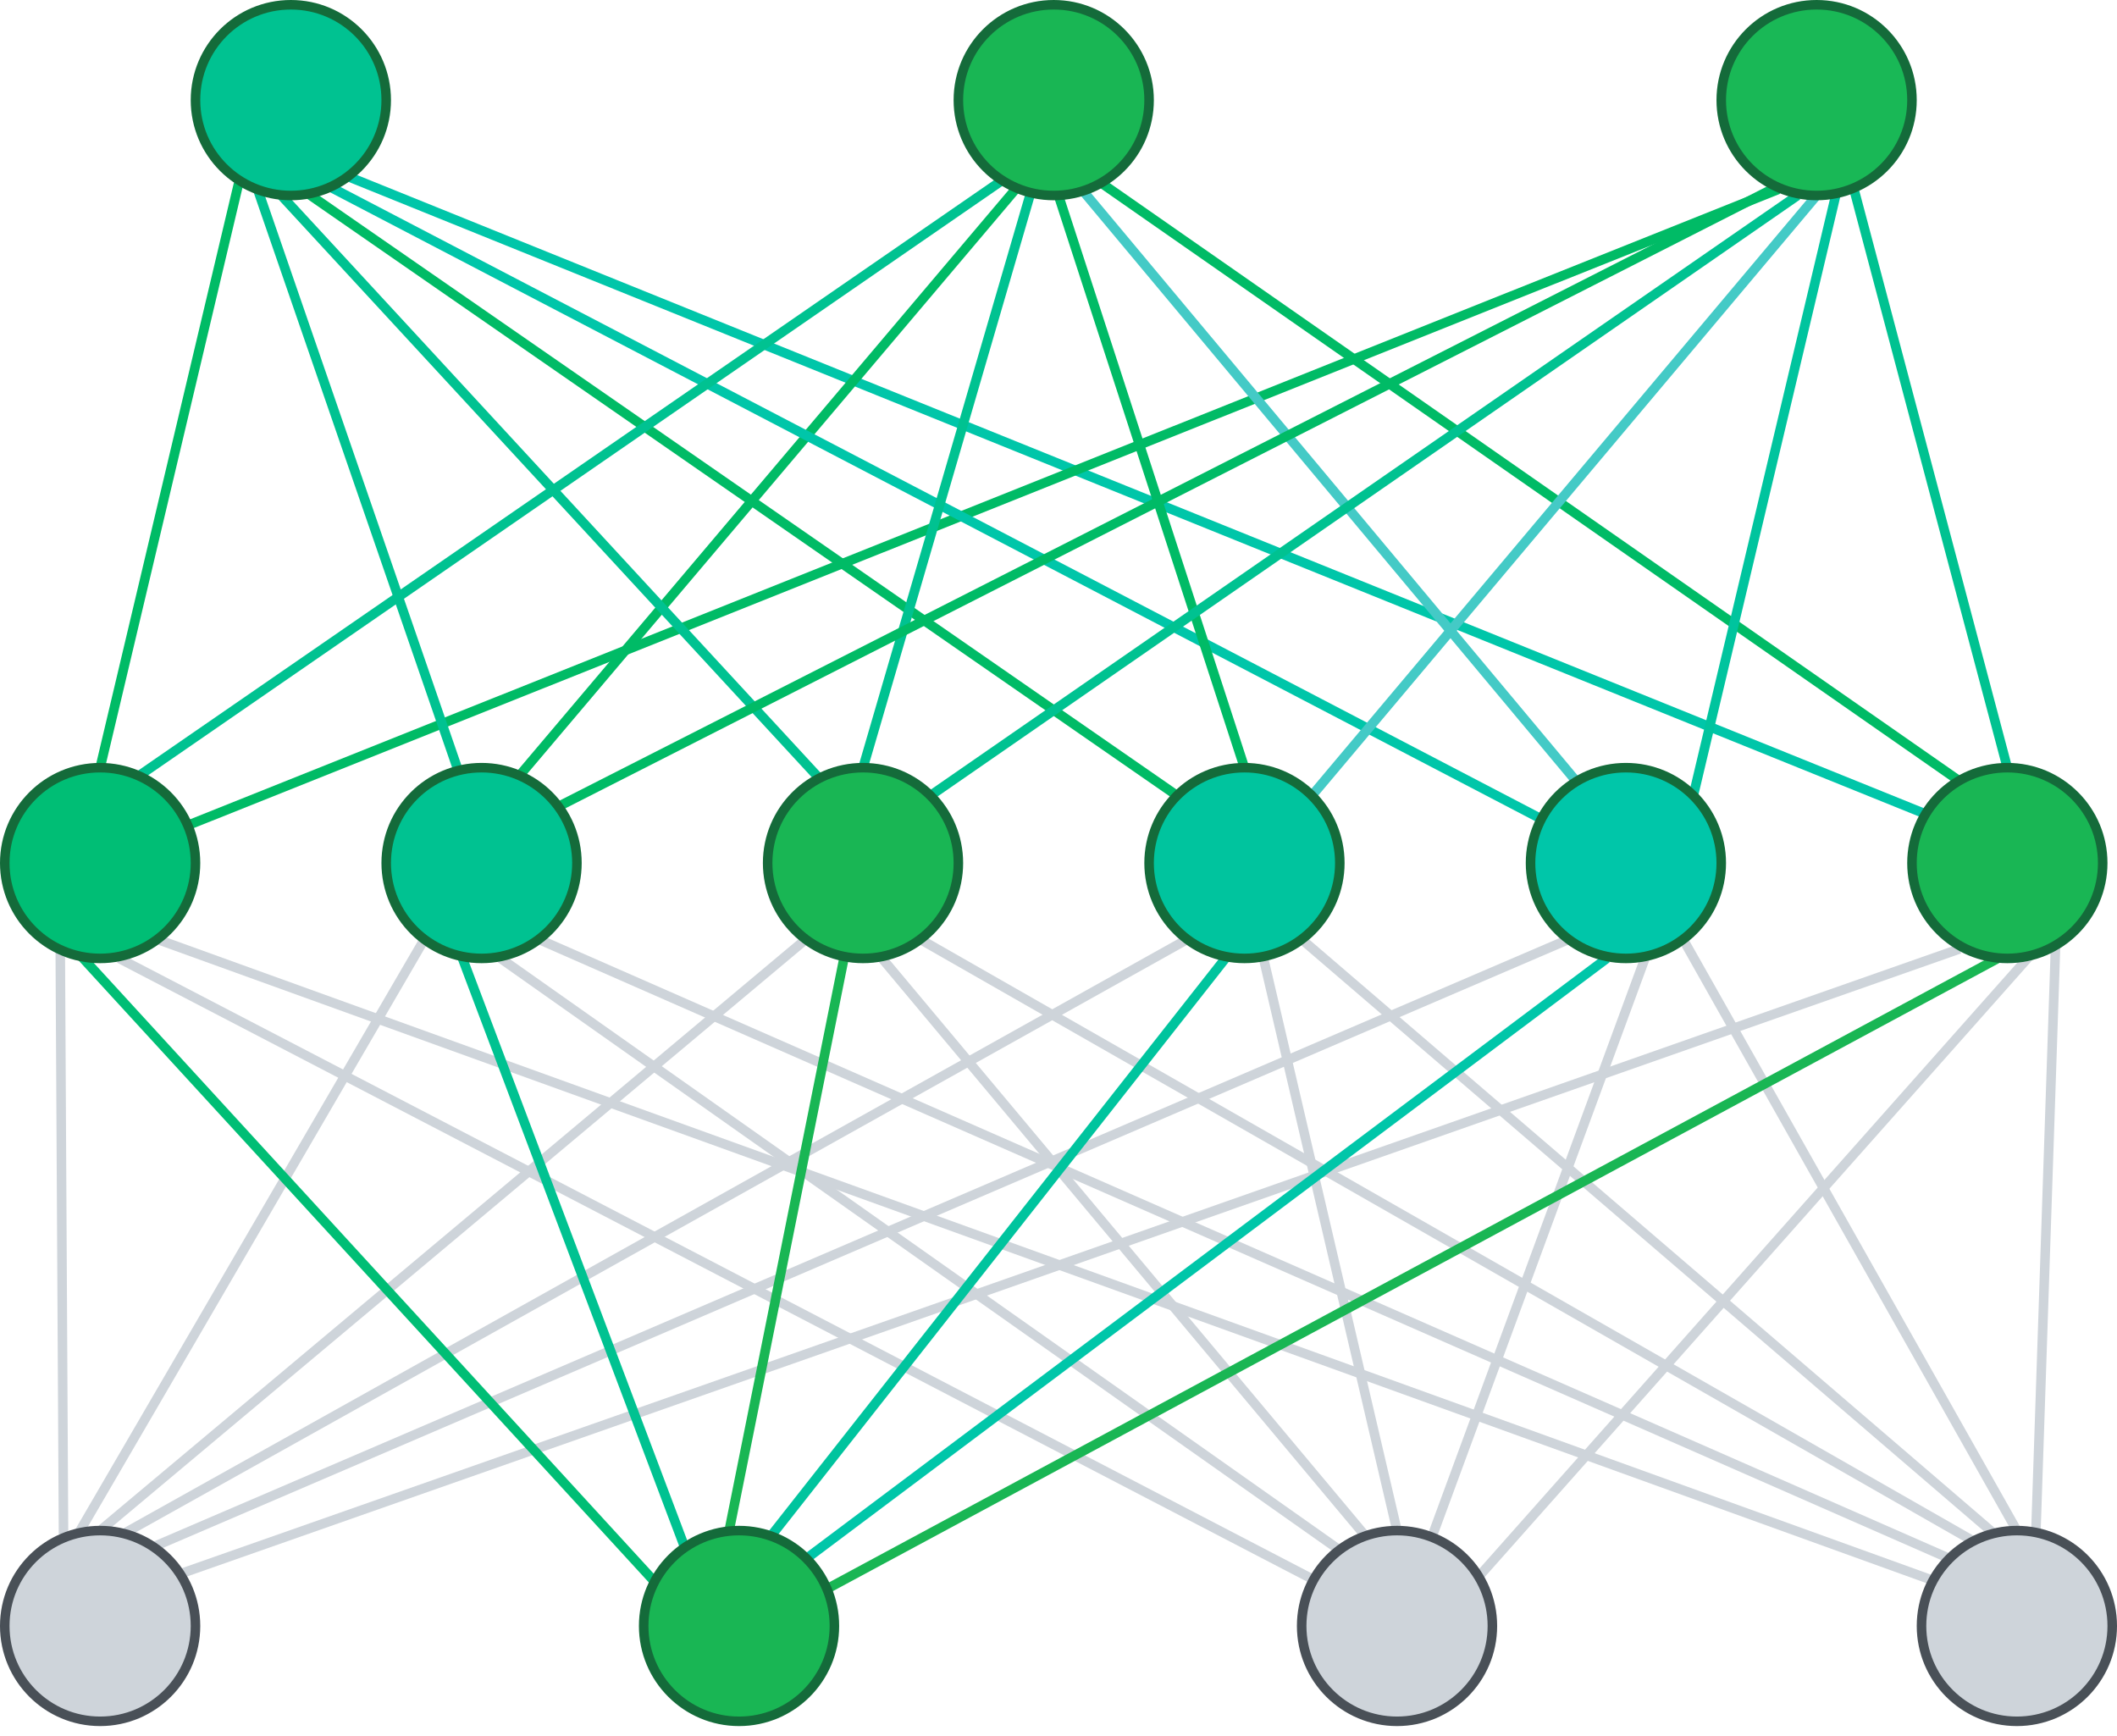 <?xml version="1.0" encoding="UTF-8"?>
<!-- Do not edit this file with editors other than draw.io -->
<!DOCTYPE svg PUBLIC "-//W3C//DTD SVG 1.1//EN" "http://www.w3.org/Graphics/SVG/1.1/DTD/svg11.dtd">
<svg xmlns="http://www.w3.org/2000/svg" style="background: transparent; background-color: transparent; color-scheme: light dark;" xmlns:xlink="http://www.w3.org/1999/xlink" version="1.1" width="222px" height="182px" viewBox="-0.5 -0.5 222 182" content="&lt;mxfile host=&quot;app.diagrams.net&quot; agent=&quot;Mozilla/5.0 (Macintosh; Intel Mac OS X 10_15_7) AppleWebKit/537.36 (KHTML, like Gecko) Chrome/133.0.0.0 Safari/537.36&quot; version=&quot;26.1.0&quot;&gt;&#10;  &lt;diagram name=&quot;Page-1&quot; id=&quot;8YhfiK67K98psN8KNMwK&quot;&gt;&#10;    &lt;mxGraphModel dx=&quot;592&quot; dy=&quot;281&quot; grid=&quot;1&quot; gridSize=&quot;10&quot; guides=&quot;1&quot; tooltips=&quot;1&quot; connect=&quot;1&quot; arrows=&quot;1&quot; fold=&quot;1&quot; page=&quot;1&quot; pageScale=&quot;1&quot; pageWidth=&quot;250&quot; pageHeight=&quot;250&quot; background=&quot;none&quot; math=&quot;0&quot; shadow=&quot;0&quot;&gt;&#10;      &lt;root&gt;&#10;        &lt;mxCell id=&quot;0&quot; /&gt;&#10;        &lt;mxCell id=&quot;1&quot; parent=&quot;0&quot; /&gt;&#10;        &lt;mxCell id=&quot;mavrItRqga4nPT5kXajf-1&quot; value=&quot;&quot; style=&quot;group;strokeColor=none;&quot; vertex=&quot;1&quot; connectable=&quot;0&quot; parent=&quot;1&quot;&gt;&#10;          &lt;mxGeometry x=&quot;13&quot; y=&quot;20&quot; width=&quot;221&quot; height=&quot;180&quot; as=&quot;geometry&quot; /&gt;&#10;        &lt;/mxCell&gt;&#10;        &lt;mxCell id=&quot;03A4UGDPeg7ksRX0Ksjl-11&quot; value=&quot;&quot; style=&quot;endArrow=none;html=1;rounded=0;entryX=0.226;entryY=0.937;entryDx=0;entryDy=0;entryPerimeter=0;strokeColor=light-dark(#00BB66,#EDEDED);&quot; parent=&quot;mavrItRqga4nPT5kXajf-1&quot; target=&quot;03A4UGDPeg7ksRX0Ksjl-4&quot; edge=&quot;1&quot;&gt;&#10;          &lt;mxGeometry width=&quot;50&quot; height=&quot;50&quot; relative=&quot;1&quot; as=&quot;geometry&quot;&gt;&#10;            &lt;mxPoint x=&quot;10&quot; y=&quot;80&quot; as=&quot;sourcePoint&quot; /&gt;&#10;            &lt;mxPoint x=&quot;60&quot; y=&quot;30&quot; as=&quot;targetPoint&quot; /&gt;&#10;          &lt;/mxGeometry&gt;&#10;        &lt;/mxCell&gt;&#10;        &lt;mxCell id=&quot;03A4UGDPeg7ksRX0Ksjl-12&quot; value=&quot;&quot; style=&quot;endArrow=none;html=1;rounded=0;exitX=0.054;exitY=0.236;exitDx=0;exitDy=0;entryX=0.811;entryY=0.905;entryDx=0;entryDy=0;entryPerimeter=0;exitPerimeter=0;strokeColor=light-dark(#00C6A9,#EDEDED);&quot; parent=&quot;mavrItRqga4nPT5kXajf-1&quot; source=&quot;03A4UGDPeg7ksRX0Ksjl-20&quot; target=&quot;03A4UGDPeg7ksRX0Ksjl-4&quot; edge=&quot;1&quot;&gt;&#10;          &lt;mxGeometry width=&quot;50&quot; height=&quot;50&quot; relative=&quot;1&quot; as=&quot;geometry&quot;&gt;&#10;            &lt;mxPoint x=&quot;21.5&quot; y=&quot;80&quot; as=&quot;sourcePoint&quot; /&gt;&#10;            &lt;mxPoint x=&quot;38.5&quot; y=&quot;20&quot; as=&quot;targetPoint&quot; /&gt;&#10;          &lt;/mxGeometry&gt;&#10;        &lt;/mxCell&gt;&#10;        &lt;mxCell id=&quot;03A4UGDPeg7ksRX0Ksjl-16&quot; value=&quot;&quot; style=&quot;endArrow=none;html=1;rounded=0;entryX=0.299;entryY=0.968;entryDx=0;entryDy=0;entryPerimeter=0;exitX=0.705;exitY=0.034;exitDx=0;exitDy=0;exitPerimeter=0;strokeColor=light-dark(#00BB66,#EDEDED);&quot; parent=&quot;mavrItRqga4nPT5kXajf-1&quot; source=&quot;03A4UGDPeg7ksRX0Ksjl-6&quot; target=&quot;03A4UGDPeg7ksRX0Ksjl-13&quot; edge=&quot;1&quot;&gt;&#10;          &lt;mxGeometry width=&quot;50&quot; height=&quot;50&quot; relative=&quot;1&quot; as=&quot;geometry&quot;&gt;&#10;            &lt;mxPoint x=&quot;90&quot; y=&quot;80&quot; as=&quot;sourcePoint&quot; /&gt;&#10;            &lt;mxPoint x=&quot;140&quot; y=&quot;30&quot; as=&quot;targetPoint&quot; /&gt;&#10;          &lt;/mxGeometry&gt;&#10;        &lt;/mxCell&gt;&#10;        &lt;mxCell id=&quot;03A4UGDPeg7ksRX0Ksjl-17&quot; value=&quot;&quot; style=&quot;endArrow=none;html=1;rounded=0;exitX=0.236;exitY=0.061;exitDx=0;exitDy=0;entryX=0.76;entryY=0.942;entryDx=0;entryDy=0;entryPerimeter=0;exitPerimeter=0;strokeColor=light-dark(#00BB66,#EDEDED);&quot; parent=&quot;mavrItRqga4nPT5kXajf-1&quot; source=&quot;03A4UGDPeg7ksRX0Ksjl-20&quot; target=&quot;03A4UGDPeg7ksRX0Ksjl-13&quot; edge=&quot;1&quot;&gt;&#10;          &lt;mxGeometry width=&quot;50&quot; height=&quot;50&quot; relative=&quot;1&quot; as=&quot;geometry&quot;&gt;&#10;            &lt;mxPoint x=&quot;101.5&quot; y=&quot;80&quot; as=&quot;sourcePoint&quot; /&gt;&#10;            &lt;mxPoint x=&quot;118.5&quot; y=&quot;20&quot; as=&quot;targetPoint&quot; /&gt;&#10;          &lt;/mxGeometry&gt;&#10;        &lt;/mxCell&gt;&#10;        &lt;mxCell id=&quot;03A4UGDPeg7ksRX0Ksjl-21&quot; value=&quot;&quot; style=&quot;endArrow=none;html=1;rounded=0;entryX=0.299;entryY=0.968;entryDx=0;entryDy=0;entryPerimeter=0;exitX=0.963;exitY=0.301;exitDx=0;exitDy=0;exitPerimeter=0;strokeColor=light-dark(#00BB66,#EDEDED);&quot; parent=&quot;mavrItRqga4nPT5kXajf-1&quot; source=&quot;03A4UGDPeg7ksRX0Ksjl-5&quot; target=&quot;03A4UGDPeg7ksRX0Ksjl-18&quot; edge=&quot;1&quot;&gt;&#10;          &lt;mxGeometry width=&quot;50&quot; height=&quot;50&quot; relative=&quot;1&quot; as=&quot;geometry&quot;&gt;&#10;            &lt;mxPoint x=&quot;30&quot; y=&quot;80&quot; as=&quot;sourcePoint&quot; /&gt;&#10;            &lt;mxPoint x=&quot;220&quot; y=&quot;30&quot; as=&quot;targetPoint&quot; /&gt;&#10;          &lt;/mxGeometry&gt;&#10;        &lt;/mxCell&gt;&#10;        &lt;mxCell id=&quot;03A4UGDPeg7ksRX0Ksjl-22&quot; value=&quot;&quot; style=&quot;endArrow=none;html=1;rounded=0;exitX=0.5;exitY=0;exitDx=0;exitDy=0;entryX=0.696;entryY=0.968;entryDx=0;entryDy=0;entryPerimeter=0;strokeColor=light-dark(#00C291,#EDEDED);&quot; parent=&quot;mavrItRqga4nPT5kXajf-1&quot; source=&quot;03A4UGDPeg7ksRX0Ksjl-20&quot; target=&quot;03A4UGDPeg7ksRX0Ksjl-18&quot; edge=&quot;1&quot;&gt;&#10;          &lt;mxGeometry width=&quot;50&quot; height=&quot;50&quot; relative=&quot;1&quot; as=&quot;geometry&quot;&gt;&#10;            &lt;mxPoint x=&quot;181.5&quot; y=&quot;80&quot; as=&quot;sourcePoint&quot; /&gt;&#10;            &lt;mxPoint x=&quot;198.5&quot; y=&quot;20&quot; as=&quot;targetPoint&quot; /&gt;&#10;          &lt;/mxGeometry&gt;&#10;        &lt;/mxCell&gt;&#10;        &lt;mxCell id=&quot;03A4UGDPeg7ksRX0Ksjl-28&quot; value=&quot;&quot; style=&quot;endArrow=none;html=1;rounded=0;exitX=0.377;exitY=0.014;exitDx=0;exitDy=0;exitPerimeter=0;strokeColor=light-dark(#00C291,#EDEDED);entryX=0.328;entryY=0.974;entryDx=0;entryDy=0;entryPerimeter=0;&quot; parent=&quot;mavrItRqga4nPT5kXajf-1&quot; source=&quot;03A4UGDPeg7ksRX0Ksjl-6&quot; edge=&quot;1&quot; target=&quot;03A4UGDPeg7ksRX0Ksjl-4&quot;&gt;&#10;          &lt;mxGeometry width=&quot;50&quot; height=&quot;50&quot; relative=&quot;1&quot; as=&quot;geometry&quot;&gt;&#10;            &lt;mxPoint x=&quot;-22&quot; y=&quot;70&quot; as=&quot;sourcePoint&quot; /&gt;&#10;            &lt;mxPoint x=&quot;28&quot; y=&quot;20&quot; as=&quot;targetPoint&quot; /&gt;&#10;          &lt;/mxGeometry&gt;&#10;        &lt;/mxCell&gt;&#10;        &lt;mxCell id=&quot;03A4UGDPeg7ksRX0Ksjl-29&quot; value=&quot;&quot; style=&quot;endArrow=none;html=1;rounded=0;entryX=0.299;entryY=0.968;entryDx=0;entryDy=0;entryPerimeter=0;exitX=0.269;exitY=0.054;exitDx=0;exitDy=0;exitPerimeter=0;strokeColor=light-dark(#00C291,#EDEDED);&quot; parent=&quot;mavrItRqga4nPT5kXajf-1&quot; source=&quot;03A4UGDPeg7ksRX0Ksjl-14&quot; edge=&quot;1&quot;&gt;&#10;          &lt;mxGeometry width=&quot;50&quot; height=&quot;50&quot; relative=&quot;1&quot; as=&quot;geometry&quot;&gt;&#10;            &lt;mxPoint x=&quot;13&quot; y=&quot;81&quot; as=&quot;sourcePoint&quot; /&gt;&#10;            &lt;mxPoint x=&quot;29&quot; y=&quot;20&quot; as=&quot;targetPoint&quot; /&gt;&#10;          &lt;/mxGeometry&gt;&#10;        &lt;/mxCell&gt;&#10;        &lt;mxCell id=&quot;03A4UGDPeg7ksRX0Ksjl-30&quot; value=&quot;&quot; style=&quot;endArrow=none;html=1;rounded=0;entryX=0.578;entryY=0.982;entryDx=0;entryDy=0;entryPerimeter=0;exitX=0;exitY=0;exitDx=0;exitDy=0;strokeColor=light-dark(#00BB66,#EDEDED);&quot; parent=&quot;mavrItRqga4nPT5kXajf-1&quot; source=&quot;03A4UGDPeg7ksRX0Ksjl-15&quot; edge=&quot;1&quot; target=&quot;03A4UGDPeg7ksRX0Ksjl-4&quot;&gt;&#10;          &lt;mxGeometry width=&quot;50&quot; height=&quot;50&quot; relative=&quot;1&quot; as=&quot;geometry&quot;&gt;&#10;            &lt;mxPoint x=&quot;15&quot; y=&quot;81&quot; as=&quot;sourcePoint&quot; /&gt;&#10;            &lt;mxPoint x=&quot;31&quot; y=&quot;20&quot; as=&quot;targetPoint&quot; /&gt;&#10;          &lt;/mxGeometry&gt;&#10;        &lt;/mxCell&gt;&#10;        &lt;mxCell id=&quot;03A4UGDPeg7ksRX0Ksjl-31&quot; value=&quot;&quot; style=&quot;endArrow=none;html=1;rounded=0;entryX=0.696;entryY=0.95;entryDx=0;entryDy=0;entryPerimeter=0;strokeColor=light-dark(#00C6A9,#EDEDED);&quot; parent=&quot;mavrItRqga4nPT5kXajf-1&quot; source=&quot;03A4UGDPeg7ksRX0Ksjl-19&quot; edge=&quot;1&quot; target=&quot;03A4UGDPeg7ksRX0Ksjl-4&quot;&gt;&#10;          &lt;mxGeometry width=&quot;50&quot; height=&quot;50&quot; relative=&quot;1&quot; as=&quot;geometry&quot;&gt;&#10;            &lt;mxPoint x=&quot;90&quot; y=&quot;20&quot; as=&quot;sourcePoint&quot; /&gt;&#10;            &lt;mxPoint x=&quot;33&quot; y=&quot;19&quot; as=&quot;targetPoint&quot; /&gt;&#10;          &lt;/mxGeometry&gt;&#10;        &lt;/mxCell&gt;&#10;        &lt;mxCell id=&quot;03A4UGDPeg7ksRX0Ksjl-32&quot; value=&quot;&quot; style=&quot;endArrow=none;html=1;rounded=0;exitX=0.697;exitY=0.047;exitDx=0;exitDy=0;exitPerimeter=0;strokeColor=light-dark(#00C291,#EDEDED);entryX=0.229;entryY=0.921;entryDx=0;entryDy=0;entryPerimeter=0;&quot; parent=&quot;mavrItRqga4nPT5kXajf-1&quot; source=&quot;03A4UGDPeg7ksRX0Ksjl-5&quot; edge=&quot;1&quot; target=&quot;03A4UGDPeg7ksRX0Ksjl-13&quot;&gt;&#10;          &lt;mxGeometry width=&quot;50&quot; height=&quot;50&quot; relative=&quot;1&quot; as=&quot;geometry&quot;&gt;&#10;            &lt;mxPoint x=&quot;164.5&quot; y=&quot;80&quot; as=&quot;sourcePoint&quot; /&gt;&#10;            &lt;mxPoint x=&quot;106.5&quot; y=&quot;19&quot; as=&quot;targetPoint&quot; /&gt;&#10;          &lt;/mxGeometry&gt;&#10;        &lt;/mxCell&gt;&#10;        &lt;mxCell id=&quot;03A4UGDPeg7ksRX0Ksjl-33&quot; value=&quot;&quot; style=&quot;endArrow=none;html=1;rounded=0;entryX=0.299;entryY=0.968;entryDx=0;entryDy=0;entryPerimeter=0;exitX=0.5;exitY=0;exitDx=0;exitDy=0;strokeColor=light-dark(#00C291,#EDEDED);&quot; parent=&quot;mavrItRqga4nPT5kXajf-1&quot; source=&quot;03A4UGDPeg7ksRX0Ksjl-14&quot; edge=&quot;1&quot;&gt;&#10;          &lt;mxGeometry width=&quot;50&quot; height=&quot;50&quot; relative=&quot;1&quot; as=&quot;geometry&quot;&gt;&#10;            &lt;mxPoint x=&quot;202.5&quot; y=&quot;80&quot; as=&quot;sourcePoint&quot; /&gt;&#10;            &lt;mxPoint x=&quot;107.5&quot; y=&quot;20&quot; as=&quot;targetPoint&quot; /&gt;&#10;          &lt;/mxGeometry&gt;&#10;        &lt;/mxCell&gt;&#10;        &lt;mxCell id=&quot;03A4UGDPeg7ksRX0Ksjl-34&quot; value=&quot;&quot; style=&quot;endArrow=none;html=1;rounded=0;entryX=0.299;entryY=0.968;entryDx=0;entryDy=0;entryPerimeter=0;exitX=0.5;exitY=0;exitDx=0;exitDy=0;strokeColor=light-dark(#00BB66,#EDEDED);&quot; parent=&quot;mavrItRqga4nPT5kXajf-1&quot; source=&quot;03A4UGDPeg7ksRX0Ksjl-15&quot; edge=&quot;1&quot;&gt;&#10;          &lt;mxGeometry width=&quot;50&quot; height=&quot;50&quot; relative=&quot;1&quot; as=&quot;geometry&quot;&gt;&#10;            &lt;mxPoint x=&quot;240.5&quot; y=&quot;86&quot; as=&quot;sourcePoint&quot; /&gt;&#10;            &lt;mxPoint x=&quot;110.5&quot; y=&quot;20&quot; as=&quot;targetPoint&quot; /&gt;&#10;          &lt;/mxGeometry&gt;&#10;        &lt;/mxCell&gt;&#10;        &lt;mxCell id=&quot;03A4UGDPeg7ksRX0Ksjl-35&quot; value=&quot;&quot; style=&quot;endArrow=none;html=1;rounded=0;entryX=0.661;entryY=0.985;entryDx=0;entryDy=0;entryPerimeter=0;exitX=0.242;exitY=0.074;exitDx=0;exitDy=0;exitPerimeter=0;strokeColor=light-dark(#44CAC6,#EDEDED);&quot; parent=&quot;mavrItRqga4nPT5kXajf-1&quot; source=&quot;03A4UGDPeg7ksRX0Ksjl-19&quot; edge=&quot;1&quot; target=&quot;03A4UGDPeg7ksRX0Ksjl-13&quot;&gt;&#10;          &lt;mxGeometry width=&quot;50&quot; height=&quot;50&quot; relative=&quot;1&quot; as=&quot;geometry&quot;&gt;&#10;            &lt;mxPoint x=&quot;280.5&quot; y=&quot;87&quot; as=&quot;sourcePoint&quot; /&gt;&#10;            &lt;mxPoint x=&quot;112.5&quot; y=&quot;20&quot; as=&quot;targetPoint&quot; /&gt;&#10;          &lt;/mxGeometry&gt;&#10;        &lt;/mxCell&gt;&#10;        &lt;mxCell id=&quot;03A4UGDPeg7ksRX0Ksjl-36&quot; value=&quot;&quot; style=&quot;endArrow=none;html=1;rounded=0;exitX=0.92;exitY=0.195;exitDx=0;exitDy=0;exitPerimeter=0;strokeColor=light-dark(#00BB66,#EDEDED);&quot; parent=&quot;mavrItRqga4nPT5kXajf-1&quot; source=&quot;03A4UGDPeg7ksRX0Ksjl-6&quot; edge=&quot;1&quot;&gt;&#10;          &lt;mxGeometry width=&quot;50&quot; height=&quot;50&quot; relative=&quot;1&quot; as=&quot;geometry&quot;&gt;&#10;            &lt;mxPoint x=&quot;244&quot; y=&quot;80&quot; as=&quot;sourcePoint&quot; /&gt;&#10;            &lt;mxPoint x=&quot;186&quot; y=&quot;19&quot; as=&quot;targetPoint&quot; /&gt;&#10;          &lt;/mxGeometry&gt;&#10;        &lt;/mxCell&gt;&#10;        &lt;mxCell id=&quot;03A4UGDPeg7ksRX0Ksjl-37&quot; value=&quot;&quot; style=&quot;endArrow=none;html=1;rounded=0;entryX=0.299;entryY=0.968;entryDx=0;entryDy=0;entryPerimeter=0;exitX=1;exitY=0;exitDx=0;exitDy=0;strokeColor=light-dark(#00C291,#EDEDED);&quot; parent=&quot;mavrItRqga4nPT5kXajf-1&quot; source=&quot;03A4UGDPeg7ksRX0Ksjl-14&quot; edge=&quot;1&quot;&gt;&#10;          &lt;mxGeometry width=&quot;50&quot; height=&quot;50&quot; relative=&quot;1&quot; as=&quot;geometry&quot;&gt;&#10;            &lt;mxPoint x=&quot;40&quot; y=&quot;70&quot; as=&quot;sourcePoint&quot; /&gt;&#10;            &lt;mxPoint x=&quot;188&quot; y=&quot;20&quot; as=&quot;targetPoint&quot; /&gt;&#10;          &lt;/mxGeometry&gt;&#10;        &lt;/mxCell&gt;&#10;        &lt;mxCell id=&quot;03A4UGDPeg7ksRX0Ksjl-38&quot; value=&quot;&quot; style=&quot;endArrow=none;html=1;rounded=0;entryX=0.299;entryY=0.968;entryDx=0;entryDy=0;entryPerimeter=0;exitX=1;exitY=0;exitDx=0;exitDy=0;strokeColor=light-dark(#44CAC6,#EDEDED);&quot; parent=&quot;mavrItRqga4nPT5kXajf-1&quot; source=&quot;03A4UGDPeg7ksRX0Ksjl-15&quot; edge=&quot;1&quot;&gt;&#10;          &lt;mxGeometry width=&quot;50&quot; height=&quot;50&quot; relative=&quot;1&quot; as=&quot;geometry&quot;&gt;&#10;            &lt;mxPoint x=&quot;90&quot; y=&quot;80&quot; as=&quot;sourcePoint&quot; /&gt;&#10;            &lt;mxPoint x=&quot;190&quot; y=&quot;20&quot; as=&quot;targetPoint&quot; /&gt;&#10;          &lt;/mxGeometry&gt;&#10;        &lt;/mxCell&gt;&#10;        &lt;mxCell id=&quot;03A4UGDPeg7ksRX0Ksjl-39&quot; value=&quot;&quot; style=&quot;endArrow=none;html=1;rounded=0;entryX=0.299;entryY=0.968;entryDx=0;entryDy=0;entryPerimeter=0;exitX=1;exitY=0;exitDx=0;exitDy=0;strokeColor=light-dark(#00C49E,#EDEDED);&quot; parent=&quot;mavrItRqga4nPT5kXajf-1&quot; source=&quot;03A4UGDPeg7ksRX0Ksjl-19&quot; edge=&quot;1&quot;&gt;&#10;          &lt;mxGeometry width=&quot;50&quot; height=&quot;50&quot; relative=&quot;1&quot; as=&quot;geometry&quot;&gt;&#10;            &lt;mxPoint x=&quot;140&quot; y=&quot;70&quot; as=&quot;sourcePoint&quot; /&gt;&#10;            &lt;mxPoint x=&quot;192&quot; y=&quot;20&quot; as=&quot;targetPoint&quot; /&gt;&#10;          &lt;/mxGeometry&gt;&#10;        &lt;/mxCell&gt;&#10;        &lt;mxCell id=&quot;03A4UGDPeg7ksRX0Ksjl-42&quot; value=&quot;&quot; style=&quot;endArrow=none;html=1;rounded=0;exitX=0.308;exitY=0.019;exitDx=0;exitDy=0;exitPerimeter=0;strokeColor=light-dark(#ced4da, #ededed);entryX=0.291;entryY=0.959;entryDx=0;entryDy=0;entryPerimeter=0;&quot; parent=&quot;mavrItRqga4nPT5kXajf-1&quot; source=&quot;03A4UGDPeg7ksRX0Ksjl-23&quot; target=&quot;03A4UGDPeg7ksRX0Ksjl-5&quot; edge=&quot;1&quot;&gt;&#10;          &lt;mxGeometry width=&quot;50&quot; height=&quot;50&quot; relative=&quot;1&quot; as=&quot;geometry&quot;&gt;&#10;            &lt;mxPoint x=&quot;10&quot; y=&quot;140&quot; as=&quot;sourcePoint&quot; /&gt;&#10;            &lt;mxPoint x=&quot;4&quot; y=&quot;98&quot; as=&quot;targetPoint&quot; /&gt;&#10;          &lt;/mxGeometry&gt;&#10;        &lt;/mxCell&gt;&#10;        &lt;mxCell id=&quot;03A4UGDPeg7ksRX0Ksjl-47&quot; value=&quot;&quot; style=&quot;endArrow=none;html=1;rounded=0;exitX=0.6;exitY=0;exitDx=0;exitDy=0;exitPerimeter=0;strokeColor=light-dark(#ced4da, #ededed);entryX=0.753;entryY=0.929;entryDx=0;entryDy=0;entryPerimeter=0;&quot; parent=&quot;mavrItRqga4nPT5kXajf-1&quot; source=&quot;03A4UGDPeg7ksRX0Ksjl-26&quot; target=&quot;03A4UGDPeg7ksRX0Ksjl-20&quot; edge=&quot;1&quot;&gt;&#10;          &lt;mxGeometry width=&quot;50&quot; height=&quot;50&quot; relative=&quot;1&quot; as=&quot;geometry&quot;&gt;&#10;            &lt;mxPoint x=&quot;217&quot; y=&quot;161&quot; as=&quot;sourcePoint&quot; /&gt;&#10;            &lt;mxPoint x=&quot;218&quot; y=&quot;96&quot; as=&quot;targetPoint&quot; /&gt;&#10;          &lt;/mxGeometry&gt;&#10;        &lt;/mxCell&gt;&#10;        &lt;mxCell id=&quot;03A4UGDPeg7ksRX0Ksjl-48&quot; value=&quot;&quot; style=&quot;endArrow=none;html=1;rounded=0;exitX=0.384;exitY=0.019;exitDx=0;exitDy=0;exitPerimeter=0;strokeColor=light-dark(#ced4da, #ededed);&quot; parent=&quot;mavrItRqga4nPT5kXajf-1&quot; source=&quot;03A4UGDPeg7ksRX0Ksjl-23&quot; edge=&quot;1&quot;&gt;&#10;          &lt;mxGeometry width=&quot;50&quot; height=&quot;50&quot; relative=&quot;1&quot; as=&quot;geometry&quot;&gt;&#10;            &lt;mxPoint x=&quot;20&quot; y=&quot;140&quot; as=&quot;sourcePoint&quot; /&gt;&#10;            &lt;mxPoint x=&quot;44&quot; y=&quot;98&quot; as=&quot;targetPoint&quot; /&gt;&#10;          &lt;/mxGeometry&gt;&#10;        &lt;/mxCell&gt;&#10;        &lt;mxCell id=&quot;03A4UGDPeg7ksRX0Ksjl-52&quot; value=&quot;&quot; style=&quot;endArrow=none;html=1;rounded=0;exitX=0.5;exitY=0;exitDx=0;exitDy=0;strokeColor=light-dark(#ced4da, #ededed);&quot; parent=&quot;mavrItRqga4nPT5kXajf-1&quot; source=&quot;03A4UGDPeg7ksRX0Ksjl-23&quot; edge=&quot;1&quot;&gt;&#10;          &lt;mxGeometry width=&quot;50&quot; height=&quot;50&quot; relative=&quot;1&quot; as=&quot;geometry&quot;&gt;&#10;            &lt;mxPoint x=&quot;83&quot; y=&quot;163&quot; as=&quot;sourcePoint&quot; /&gt;&#10;            &lt;mxPoint x=&quot;84&quot; y=&quot;98&quot; as=&quot;targetPoint&quot; /&gt;&#10;          &lt;/mxGeometry&gt;&#10;        &lt;/mxCell&gt;&#10;        &lt;mxCell id=&quot;03A4UGDPeg7ksRX0Ksjl-56&quot; value=&quot;&quot; style=&quot;endArrow=none;html=1;rounded=0;exitX=0.636;exitY=0.009;exitDx=0;exitDy=0;exitPerimeter=0;strokeColor=light-dark(#ced4da, #ededed);&quot; parent=&quot;mavrItRqga4nPT5kXajf-1&quot; source=&quot;03A4UGDPeg7ksRX0Ksjl-23&quot; edge=&quot;1&quot;&gt;&#10;          &lt;mxGeometry width=&quot;50&quot; height=&quot;50&quot; relative=&quot;1&quot; as=&quot;geometry&quot;&gt;&#10;            &lt;mxPoint x=&quot;123&quot; y=&quot;163&quot; as=&quot;sourcePoint&quot; /&gt;&#10;            &lt;mxPoint x=&quot;124&quot; y=&quot;98&quot; as=&quot;targetPoint&quot; /&gt;&#10;          &lt;/mxGeometry&gt;&#10;        &lt;/mxCell&gt;&#10;        &lt;mxCell id=&quot;03A4UGDPeg7ksRX0Ksjl-60&quot; value=&quot;&quot; style=&quot;endArrow=none;html=1;rounded=0;exitX=0.78;exitY=0.085;exitDx=0;exitDy=0;exitPerimeter=0;strokeColor=light-dark(#ced4da, #ededed);&quot; parent=&quot;mavrItRqga4nPT5kXajf-1&quot; source=&quot;03A4UGDPeg7ksRX0Ksjl-23&quot; edge=&quot;1&quot;&gt;&#10;          &lt;mxGeometry width=&quot;50&quot; height=&quot;50&quot; relative=&quot;1&quot; as=&quot;geometry&quot;&gt;&#10;            &lt;mxPoint x=&quot;163&quot; y=&quot;163&quot; as=&quot;sourcePoint&quot; /&gt;&#10;            &lt;mxPoint x=&quot;164&quot; y=&quot;98&quot; as=&quot;targetPoint&quot; /&gt;&#10;          &lt;/mxGeometry&gt;&#10;        &lt;/mxCell&gt;&#10;        &lt;mxCell id=&quot;03A4UGDPeg7ksRX0Ksjl-64&quot; value=&quot;&quot; style=&quot;endArrow=none;html=1;rounded=0;exitX=0.922;exitY=0.226;exitDx=0;exitDy=0;exitPerimeter=0;strokeColor=light-dark(#ced4da, #ededed);&quot; parent=&quot;mavrItRqga4nPT5kXajf-1&quot; source=&quot;03A4UGDPeg7ksRX0Ksjl-23&quot; edge=&quot;1&quot;&gt;&#10;          &lt;mxGeometry width=&quot;50&quot; height=&quot;50&quot; relative=&quot;1&quot; as=&quot;geometry&quot;&gt;&#10;            &lt;mxPoint x=&quot;30&quot; y=&quot;170&quot; as=&quot;sourcePoint&quot; /&gt;&#10;            &lt;mxPoint x=&quot;205&quot; y=&quot;99&quot; as=&quot;targetPoint&quot; /&gt;&#10;          &lt;/mxGeometry&gt;&#10;        &lt;/mxCell&gt;&#10;        &lt;mxCell id=&quot;03A4UGDPeg7ksRX0Ksjl-46&quot; value=&quot;&quot; style=&quot;endArrow=none;html=1;rounded=0;exitX=0.045;exitY=0.256;exitDx=0;exitDy=0;exitPerimeter=0;strokeColor=light-dark(#ced4da, #ededed);&quot; parent=&quot;mavrItRqga4nPT5kXajf-1&quot; source=&quot;03A4UGDPeg7ksRX0Ksjl-26&quot; edge=&quot;1&quot;&gt;&#10;          &lt;mxGeometry width=&quot;50&quot; height=&quot;50&quot; relative=&quot;1&quot; as=&quot;geometry&quot;&gt;&#10;            &lt;mxPoint x=&quot;51&quot; y=&quot;148&quot; as=&quot;sourcePoint&quot; /&gt;&#10;            &lt;mxPoint x=&quot;16&quot; y=&quot;98&quot; as=&quot;targetPoint&quot; /&gt;&#10;          &lt;/mxGeometry&gt;&#10;        &lt;/mxCell&gt;&#10;        &lt;mxCell id=&quot;03A4UGDPeg7ksRX0Ksjl-51&quot; value=&quot;&quot; style=&quot;endArrow=none;html=1;rounded=0;exitX=0;exitY=0;exitDx=0;exitDy=0;strokeColor=light-dark(#ced4da, #ededed);&quot; parent=&quot;mavrItRqga4nPT5kXajf-1&quot; source=&quot;03A4UGDPeg7ksRX0Ksjl-26&quot; edge=&quot;1&quot;&gt;&#10;          &lt;mxGeometry width=&quot;50&quot; height=&quot;50&quot; relative=&quot;1&quot; as=&quot;geometry&quot;&gt;&#10;            &lt;mxPoint x=&quot;242&quot; y=&quot;165&quot; as=&quot;sourcePoint&quot; /&gt;&#10;            &lt;mxPoint x=&quot;56&quot; y=&quot;98&quot; as=&quot;targetPoint&quot; /&gt;&#10;          &lt;/mxGeometry&gt;&#10;        &lt;/mxCell&gt;&#10;        &lt;mxCell id=&quot;03A4UGDPeg7ksRX0Ksjl-55&quot; value=&quot;&quot; style=&quot;endArrow=none;html=1;rounded=0;exitX=0.263;exitY=0.05;exitDx=0;exitDy=0;exitPerimeter=0;strokeColor=light-dark(#ced4da, #ededed);&quot; parent=&quot;mavrItRqga4nPT5kXajf-1&quot; source=&quot;03A4UGDPeg7ksRX0Ksjl-26&quot; edge=&quot;1&quot;&gt;&#10;          &lt;mxGeometry width=&quot;50&quot; height=&quot;50&quot; relative=&quot;1&quot; as=&quot;geometry&quot;&gt;&#10;            &lt;mxPoint x=&quot;282&quot; y=&quot;165&quot; as=&quot;sourcePoint&quot; /&gt;&#10;            &lt;mxPoint x=&quot;96&quot; y=&quot;98&quot; as=&quot;targetPoint&quot; /&gt;&#10;          &lt;/mxGeometry&gt;&#10;        &lt;/mxCell&gt;&#10;        &lt;mxCell id=&quot;03A4UGDPeg7ksRX0Ksjl-59&quot; value=&quot;&quot; style=&quot;endArrow=none;html=1;rounded=0;exitX=0.371;exitY=0.008;exitDx=0;exitDy=0;exitPerimeter=0;strokeColor=light-dark(#ced4da, #ededed);&quot; parent=&quot;mavrItRqga4nPT5kXajf-1&quot; source=&quot;03A4UGDPeg7ksRX0Ksjl-26&quot; edge=&quot;1&quot;&gt;&#10;          &lt;mxGeometry width=&quot;50&quot; height=&quot;50&quot; relative=&quot;1&quot; as=&quot;geometry&quot;&gt;&#10;            &lt;mxPoint x=&quot;322&quot; y=&quot;165&quot; as=&quot;sourcePoint&quot; /&gt;&#10;            &lt;mxPoint x=&quot;136&quot; y=&quot;98&quot; as=&quot;targetPoint&quot; /&gt;&#10;          &lt;/mxGeometry&gt;&#10;        &lt;/mxCell&gt;&#10;        &lt;mxCell id=&quot;03A4UGDPeg7ksRX0Ksjl-63&quot; value=&quot;&quot; style=&quot;endArrow=none;html=1;rounded=0;exitX=0.5;exitY=0;exitDx=0;exitDy=0;strokeColor=light-dark(#ced4da, #ededed);&quot; parent=&quot;mavrItRqga4nPT5kXajf-1&quot; source=&quot;03A4UGDPeg7ksRX0Ksjl-26&quot; edge=&quot;1&quot;&gt;&#10;          &lt;mxGeometry width=&quot;50&quot; height=&quot;50&quot; relative=&quot;1&quot; as=&quot;geometry&quot;&gt;&#10;            &lt;mxPoint x=&quot;362&quot; y=&quot;165&quot; as=&quot;sourcePoint&quot; /&gt;&#10;            &lt;mxPoint x=&quot;176&quot; y=&quot;98&quot; as=&quot;targetPoint&quot; /&gt;&#10;          &lt;/mxGeometry&gt;&#10;        &lt;/mxCell&gt;&#10;        &lt;mxCell id=&quot;03A4UGDPeg7ksRX0Ksjl-13&quot; value=&quot;&quot; style=&quot;ellipse;whiteSpace=wrap;html=1;aspect=fixed;fillColor=light-dark(#19b654, #ededed);strokeColor=light-dark(#146B3A,#EDEDED);&quot; parent=&quot;mavrItRqga4nPT5kXajf-1&quot; vertex=&quot;1&quot;&gt;&#10;          &lt;mxGeometry x=&quot;100&quot; width=&quot;20&quot; height=&quot;20&quot; as=&quot;geometry&quot; /&gt;&#10;        &lt;/mxCell&gt;&#10;        &lt;mxCell id=&quot;03A4UGDPeg7ksRX0Ksjl-18&quot; value=&quot;&quot; style=&quot;ellipse;whiteSpace=wrap;html=1;aspect=fixed;fillColor=light-dark(#19B856,#EDEDED);strokeColor=light-dark(#146B3A,#EDEDED);&quot; parent=&quot;mavrItRqga4nPT5kXajf-1&quot; vertex=&quot;1&quot;&gt;&#10;          &lt;mxGeometry x=&quot;180&quot; width=&quot;20&quot; height=&quot;20&quot; as=&quot;geometry&quot; /&gt;&#10;        &lt;/mxCell&gt;&#10;        &lt;mxCell id=&quot;03A4UGDPeg7ksRX0Ksjl-4&quot; value=&quot;&quot; style=&quot;ellipse;whiteSpace=wrap;html=1;aspect=fixed;fillColor=light-dark(#00C291,#EDEDED);strokeColor=light-dark(#146B3A,#EDEDED);&quot; parent=&quot;mavrItRqga4nPT5kXajf-1&quot; vertex=&quot;1&quot;&gt;&#10;          &lt;mxGeometry x=&quot;20&quot; width=&quot;20&quot; height=&quot;20&quot; as=&quot;geometry&quot; /&gt;&#10;        &lt;/mxCell&gt;&#10;        &lt;mxCell id=&quot;03A4UGDPeg7ksRX0Ksjl-45&quot; value=&quot;&quot; style=&quot;endArrow=none;html=1;rounded=0;exitX=0.046;exitY=0.249;exitDx=0;exitDy=0;exitPerimeter=0;strokeColor=light-dark(#ced4da, #EDEDED);&quot; parent=&quot;mavrItRqga4nPT5kXajf-1&quot; source=&quot;03A4UGDPeg7ksRX0Ksjl-25&quot; edge=&quot;1&quot;&gt;&#10;          &lt;mxGeometry width=&quot;50&quot; height=&quot;50&quot; relative=&quot;1&quot; as=&quot;geometry&quot;&gt;&#10;            &lt;mxPoint x=&quot;42&quot; y=&quot;150&quot; as=&quot;sourcePoint&quot; /&gt;&#10;            &lt;mxPoint x=&quot;12&quot; y=&quot;100&quot; as=&quot;targetPoint&quot; /&gt;&#10;          &lt;/mxGeometry&gt;&#10;        &lt;/mxCell&gt;&#10;        &lt;mxCell id=&quot;03A4UGDPeg7ksRX0Ksjl-50&quot; value=&quot;&quot; style=&quot;endArrow=none;html=1;rounded=0;exitX=0.197;exitY=0.101;exitDx=0;exitDy=0;exitPerimeter=0;strokeColor=light-dark(#ced4da, #EDEDED);&quot; parent=&quot;mavrItRqga4nPT5kXajf-1&quot; source=&quot;03A4UGDPeg7ksRX0Ksjl-25&quot; edge=&quot;1&quot;&gt;&#10;          &lt;mxGeometry width=&quot;50&quot; height=&quot;50&quot; relative=&quot;1&quot; as=&quot;geometry&quot;&gt;&#10;            &lt;mxPoint x=&quot;177&quot; y=&quot;165&quot; as=&quot;sourcePoint&quot; /&gt;&#10;            &lt;mxPoint x=&quot;52&quot; y=&quot;100&quot; as=&quot;targetPoint&quot; /&gt;&#10;          &lt;/mxGeometry&gt;&#10;        &lt;/mxCell&gt;&#10;        &lt;mxCell id=&quot;03A4UGDPeg7ksRX0Ksjl-54&quot; value=&quot;&quot; style=&quot;endArrow=none;html=1;rounded=0;exitX=0.329;exitY=0.022;exitDx=0;exitDy=0;exitPerimeter=0;strokeColor=light-dark(#ced4da, #EDEDED);&quot; parent=&quot;mavrItRqga4nPT5kXajf-1&quot; source=&quot;03A4UGDPeg7ksRX0Ksjl-25&quot; edge=&quot;1&quot;&gt;&#10;          &lt;mxGeometry width=&quot;50&quot; height=&quot;50&quot; relative=&quot;1&quot; as=&quot;geometry&quot;&gt;&#10;            &lt;mxPoint x=&quot;217&quot; y=&quot;165&quot; as=&quot;sourcePoint&quot; /&gt;&#10;            &lt;mxPoint x=&quot;92&quot; y=&quot;100&quot; as=&quot;targetPoint&quot; /&gt;&#10;          &lt;/mxGeometry&gt;&#10;        &lt;/mxCell&gt;&#10;        &lt;mxCell id=&quot;03A4UGDPeg7ksRX0Ksjl-58&quot; value=&quot;&quot; style=&quot;endArrow=none;html=1;rounded=0;exitX=0.5;exitY=0;exitDx=0;exitDy=0;strokeColor=light-dark(#ced4da, #EDEDED);&quot; parent=&quot;mavrItRqga4nPT5kXajf-1&quot; source=&quot;03A4UGDPeg7ksRX0Ksjl-25&quot; edge=&quot;1&quot;&gt;&#10;          &lt;mxGeometry width=&quot;50&quot; height=&quot;50&quot; relative=&quot;1&quot; as=&quot;geometry&quot;&gt;&#10;            &lt;mxPoint x=&quot;257&quot; y=&quot;165&quot; as=&quot;sourcePoint&quot; /&gt;&#10;            &lt;mxPoint x=&quot;132&quot; y=&quot;100&quot; as=&quot;targetPoint&quot; /&gt;&#10;          &lt;/mxGeometry&gt;&#10;        &lt;/mxCell&gt;&#10;        &lt;mxCell id=&quot;03A4UGDPeg7ksRX0Ksjl-62&quot; value=&quot;&quot; style=&quot;endArrow=none;html=1;rounded=0;exitX=0.688;exitY=0.019;exitDx=0;exitDy=0;exitPerimeter=0;strokeColor=light-dark(#ced4da, #EDEDED);&quot; parent=&quot;mavrItRqga4nPT5kXajf-1&quot; source=&quot;03A4UGDPeg7ksRX0Ksjl-25&quot; edge=&quot;1&quot;&gt;&#10;          &lt;mxGeometry width=&quot;50&quot; height=&quot;50&quot; relative=&quot;1&quot; as=&quot;geometry&quot;&gt;&#10;            &lt;mxPoint x=&quot;297&quot; y=&quot;165&quot; as=&quot;sourcePoint&quot; /&gt;&#10;            &lt;mxPoint x=&quot;172&quot; y=&quot;100&quot; as=&quot;targetPoint&quot; /&gt;&#10;          &lt;/mxGeometry&gt;&#10;        &lt;/mxCell&gt;&#10;        &lt;mxCell id=&quot;03A4UGDPeg7ksRX0Ksjl-66&quot; value=&quot;&quot; style=&quot;endArrow=none;html=1;rounded=0;exitX=0.933;exitY=0.236;exitDx=0;exitDy=0;exitPerimeter=0;strokeColor=light-dark(#ced4da, #EDEDED);&quot; parent=&quot;mavrItRqga4nPT5kXajf-1&quot; source=&quot;03A4UGDPeg7ksRX0Ksjl-25&quot; edge=&quot;1&quot;&gt;&#10;          &lt;mxGeometry width=&quot;50&quot; height=&quot;50&quot; relative=&quot;1&quot; as=&quot;geometry&quot;&gt;&#10;            &lt;mxPoint x=&quot;160&quot; y=&quot;160&quot; as=&quot;sourcePoint&quot; /&gt;&#10;            &lt;mxPoint x=&quot;213&quot; y=&quot;99&quot; as=&quot;targetPoint&quot; /&gt;&#10;          &lt;/mxGeometry&gt;&#10;        &lt;/mxCell&gt;&#10;        &lt;mxCell id=&quot;03A4UGDPeg7ksRX0Ksjl-23&quot; value=&quot;&quot; style=&quot;ellipse;whiteSpace=wrap;html=1;aspect=fixed;fillColor=light-dark(#ced4da, #ededed);strokeColor=light-dark(#495057, #ededed);&quot; parent=&quot;mavrItRqga4nPT5kXajf-1&quot; vertex=&quot;1&quot;&gt;&#10;          &lt;mxGeometry y=&quot;160&quot; width=&quot;20&quot; height=&quot;20&quot; as=&quot;geometry&quot; /&gt;&#10;        &lt;/mxCell&gt;&#10;        &lt;mxCell id=&quot;03A4UGDPeg7ksRX0Ksjl-26&quot; value=&quot;&quot; style=&quot;ellipse;whiteSpace=wrap;html=1;aspect=fixed;fillColor=light-dark(#ced4da, #ededed);strokeColor=light-dark(#495057, #ededed);&quot; parent=&quot;mavrItRqga4nPT5kXajf-1&quot; vertex=&quot;1&quot;&gt;&#10;          &lt;mxGeometry x=&quot;201&quot; y=&quot;160&quot; width=&quot;20&quot; height=&quot;20&quot; as=&quot;geometry&quot; /&gt;&#10;        &lt;/mxCell&gt;&#10;        &lt;mxCell id=&quot;03A4UGDPeg7ksRX0Ksjl-44&quot; value=&quot;&quot; style=&quot;endArrow=none;html=1;rounded=0;exitX=0.049;exitY=0.259;exitDx=0;exitDy=0;exitPerimeter=0;entryX=0.4;entryY=0.988;entryDx=0;entryDy=0;entryPerimeter=0;strokeColor=light-dark(#00BE75,#EDEDED);&quot; parent=&quot;mavrItRqga4nPT5kXajf-1&quot; source=&quot;03A4UGDPeg7ksRX0Ksjl-24&quot; target=&quot;03A4UGDPeg7ksRX0Ksjl-5&quot; edge=&quot;1&quot;&gt;&#10;          &lt;mxGeometry width=&quot;50&quot; height=&quot;50&quot; relative=&quot;1&quot; as=&quot;geometry&quot;&gt;&#10;            &lt;mxPoint x=&quot;7&quot; y=&quot;150&quot; as=&quot;sourcePoint&quot; /&gt;&#10;            &lt;mxPoint x=&quot;7&quot; y=&quot;100&quot; as=&quot;targetPoint&quot; /&gt;&#10;          &lt;/mxGeometry&gt;&#10;        &lt;/mxCell&gt;&#10;        &lt;mxCell id=&quot;03A4UGDPeg7ksRX0Ksjl-49&quot; value=&quot;&quot; style=&quot;endArrow=none;html=1;rounded=0;exitX=0.213;exitY=0.082;exitDx=0;exitDy=0;exitPerimeter=0;entryX=0.4;entryY=0.988;entryDx=0;entryDy=0;entryPerimeter=0;strokeColor=light-dark(#00C291,#EDEDED);&quot; parent=&quot;mavrItRqga4nPT5kXajf-1&quot; source=&quot;03A4UGDPeg7ksRX0Ksjl-24&quot; edge=&quot;1&quot;&gt;&#10;          &lt;mxGeometry width=&quot;50&quot; height=&quot;50&quot; relative=&quot;1&quot; as=&quot;geometry&quot;&gt;&#10;            &lt;mxPoint x=&quot;108&quot; y=&quot;165&quot; as=&quot;sourcePoint&quot; /&gt;&#10;            &lt;mxPoint x=&quot;48&quot; y=&quot;100&quot; as=&quot;targetPoint&quot; /&gt;&#10;          &lt;/mxGeometry&gt;&#10;        &lt;/mxCell&gt;&#10;        &lt;mxCell id=&quot;03A4UGDPeg7ksRX0Ksjl-53&quot; value=&quot;&quot; style=&quot;endArrow=none;html=1;rounded=0;exitX=0.448;exitY=0.001;exitDx=0;exitDy=0;exitPerimeter=0;entryX=0.4;entryY=0.988;entryDx=0;entryDy=0;entryPerimeter=0;strokeColor=light-dark(#19B654,#EDEDED);&quot; parent=&quot;mavrItRqga4nPT5kXajf-1&quot; source=&quot;03A4UGDPeg7ksRX0Ksjl-24&quot; edge=&quot;1&quot;&gt;&#10;          &lt;mxGeometry width=&quot;50&quot; height=&quot;50&quot; relative=&quot;1&quot; as=&quot;geometry&quot;&gt;&#10;            &lt;mxPoint x=&quot;148&quot; y=&quot;165&quot; as=&quot;sourcePoint&quot; /&gt;&#10;            &lt;mxPoint x=&quot;88&quot; y=&quot;100&quot; as=&quot;targetPoint&quot; /&gt;&#10;          &lt;/mxGeometry&gt;&#10;        &lt;/mxCell&gt;&#10;        &lt;mxCell id=&quot;03A4UGDPeg7ksRX0Ksjl-57&quot; value=&quot;&quot; style=&quot;endArrow=none;html=1;rounded=0;exitX=0.667;exitY=0.029;exitDx=0;exitDy=0;exitPerimeter=0;entryX=0.4;entryY=0.988;entryDx=0;entryDy=0;entryPerimeter=0;strokeColor=light-dark(#00C49E,#EDEDED);&quot; parent=&quot;mavrItRqga4nPT5kXajf-1&quot; source=&quot;03A4UGDPeg7ksRX0Ksjl-24&quot; edge=&quot;1&quot;&gt;&#10;          &lt;mxGeometry width=&quot;50&quot; height=&quot;50&quot; relative=&quot;1&quot; as=&quot;geometry&quot;&gt;&#10;            &lt;mxPoint x=&quot;188&quot; y=&quot;165&quot; as=&quot;sourcePoint&quot; /&gt;&#10;            &lt;mxPoint x=&quot;128&quot; y=&quot;100&quot; as=&quot;targetPoint&quot; /&gt;&#10;          &lt;/mxGeometry&gt;&#10;        &lt;/mxCell&gt;&#10;        &lt;mxCell id=&quot;03A4UGDPeg7ksRX0Ksjl-61&quot; value=&quot;&quot; style=&quot;endArrow=none;html=1;rounded=0;exitX=1;exitY=0;exitDx=0;exitDy=0;entryX=0.4;entryY=0.988;entryDx=0;entryDy=0;entryPerimeter=0;strokeColor=light-dark(#00C6A9,#EDEDED);&quot; parent=&quot;mavrItRqga4nPT5kXajf-1&quot; source=&quot;03A4UGDPeg7ksRX0Ksjl-24&quot; edge=&quot;1&quot;&gt;&#10;          &lt;mxGeometry width=&quot;50&quot; height=&quot;50&quot; relative=&quot;1&quot; as=&quot;geometry&quot;&gt;&#10;            &lt;mxPoint x=&quot;228&quot; y=&quot;165&quot; as=&quot;sourcePoint&quot; /&gt;&#10;            &lt;mxPoint x=&quot;168&quot; y=&quot;100&quot; as=&quot;targetPoint&quot; /&gt;&#10;          &lt;/mxGeometry&gt;&#10;        &lt;/mxCell&gt;&#10;        &lt;mxCell id=&quot;03A4UGDPeg7ksRX0Ksjl-65&quot; value=&quot;&quot; style=&quot;endArrow=none;html=1;rounded=0;entryX=0.4;entryY=0.988;entryDx=0;entryDy=0;entryPerimeter=0;exitX=0.968;exitY=0.302;exitDx=0;exitDy=0;exitPerimeter=0;strokeColor=light-dark(#19B654,#EDEDED);&quot; parent=&quot;mavrItRqga4nPT5kXajf-1&quot; source=&quot;03A4UGDPeg7ksRX0Ksjl-24&quot; edge=&quot;1&quot;&gt;&#10;          &lt;mxGeometry width=&quot;50&quot; height=&quot;50&quot; relative=&quot;1&quot; as=&quot;geometry&quot;&gt;&#10;            &lt;mxPoint x=&quot;100&quot; y=&quot;160&quot; as=&quot;sourcePoint&quot; /&gt;&#10;            &lt;mxPoint x=&quot;209&quot; y=&quot;100&quot; as=&quot;targetPoint&quot; /&gt;&#10;          &lt;/mxGeometry&gt;&#10;        &lt;/mxCell&gt;&#10;        &lt;mxCell id=&quot;03A4UGDPeg7ksRX0Ksjl-5&quot; value=&quot;&quot; style=&quot;ellipse;whiteSpace=wrap;html=1;aspect=fixed;fillColor=light-dark(#00BE75,#EDEDED);strokeColor=light-dark(#146B3A,#EDEDED);&quot; parent=&quot;mavrItRqga4nPT5kXajf-1&quot; vertex=&quot;1&quot;&gt;&#10;          &lt;mxGeometry y=&quot;80&quot; width=&quot;20&quot; height=&quot;20&quot; as=&quot;geometry&quot; /&gt;&#10;        &lt;/mxCell&gt;&#10;        &lt;mxCell id=&quot;03A4UGDPeg7ksRX0Ksjl-6&quot; value=&quot;&quot; style=&quot;ellipse;whiteSpace=wrap;html=1;aspect=fixed;fillColor=light-dark(#00C291,#EDEDED);strokeColor=light-dark(#146B3A,#EDEDED);&quot; parent=&quot;mavrItRqga4nPT5kXajf-1&quot; vertex=&quot;1&quot;&gt;&#10;          &lt;mxGeometry x=&quot;40&quot; y=&quot;80&quot; width=&quot;20&quot; height=&quot;20&quot; as=&quot;geometry&quot; /&gt;&#10;        &lt;/mxCell&gt;&#10;        &lt;mxCell id=&quot;03A4UGDPeg7ksRX0Ksjl-14&quot; value=&quot;&quot; style=&quot;ellipse;whiteSpace=wrap;html=1;aspect=fixed;fillColor=light-dark(#19b654, #ededed);strokeColor=light-dark(#146B3A,#EDEDED);&quot; parent=&quot;mavrItRqga4nPT5kXajf-1&quot; vertex=&quot;1&quot;&gt;&#10;          &lt;mxGeometry x=&quot;80&quot; y=&quot;80&quot; width=&quot;20&quot; height=&quot;20&quot; as=&quot;geometry&quot; /&gt;&#10;        &lt;/mxCell&gt;&#10;        &lt;mxCell id=&quot;03A4UGDPeg7ksRX0Ksjl-15&quot; value=&quot;&quot; style=&quot;ellipse;whiteSpace=wrap;html=1;aspect=fixed;fillColor=light-dark(#00C49E,#EDEDED);strokeColor=light-dark(#146B3A,#EDEDED);&quot; parent=&quot;mavrItRqga4nPT5kXajf-1&quot; vertex=&quot;1&quot;&gt;&#10;          &lt;mxGeometry x=&quot;120&quot; y=&quot;80&quot; width=&quot;20&quot; height=&quot;20&quot; as=&quot;geometry&quot; /&gt;&#10;        &lt;/mxCell&gt;&#10;        &lt;mxCell id=&quot;03A4UGDPeg7ksRX0Ksjl-20&quot; value=&quot;&quot; style=&quot;ellipse;whiteSpace=wrap;html=1;aspect=fixed;fillColor=light-dark(#19b654, #ededed);strokeColor=light-dark(#146B3A,#EDEDED);&quot; parent=&quot;mavrItRqga4nPT5kXajf-1&quot; vertex=&quot;1&quot;&gt;&#10;          &lt;mxGeometry x=&quot;200&quot; y=&quot;80&quot; width=&quot;20&quot; height=&quot;20&quot; as=&quot;geometry&quot; /&gt;&#10;        &lt;/mxCell&gt;&#10;        &lt;mxCell id=&quot;03A4UGDPeg7ksRX0Ksjl-19&quot; value=&quot;&quot; style=&quot;ellipse;whiteSpace=wrap;html=1;aspect=fixed;fillColor=light-dark(#00C6A9,#EDEDED);strokeColor=light-dark(#146B3A,#EDEDED);&quot; parent=&quot;mavrItRqga4nPT5kXajf-1&quot; vertex=&quot;1&quot;&gt;&#10;          &lt;mxGeometry x=&quot;160&quot; y=&quot;80&quot; width=&quot;20&quot; height=&quot;20&quot; as=&quot;geometry&quot; /&gt;&#10;        &lt;/mxCell&gt;&#10;        &lt;mxCell id=&quot;03A4UGDPeg7ksRX0Ksjl-24&quot; value=&quot;&quot; style=&quot;ellipse;whiteSpace=wrap;html=1;aspect=fixed;fillColor=light-dark(#19b654, #ededed);strokeColor=light-dark(#146B3A,#EDEDED);&quot; parent=&quot;mavrItRqga4nPT5kXajf-1&quot; vertex=&quot;1&quot;&gt;&#10;          &lt;mxGeometry x=&quot;67&quot; y=&quot;160&quot; width=&quot;20&quot; height=&quot;20&quot; as=&quot;geometry&quot; /&gt;&#10;        &lt;/mxCell&gt;&#10;        &lt;mxCell id=&quot;03A4UGDPeg7ksRX0Ksjl-25&quot; value=&quot;&quot; style=&quot;ellipse;whiteSpace=wrap;html=1;aspect=fixed;fillColor=light-dark(#ced4da, #EDEDED);strokeColor=light-dark(#495057, #EDEDED);&quot; parent=&quot;mavrItRqga4nPT5kXajf-1&quot; vertex=&quot;1&quot;&gt;&#10;          &lt;mxGeometry x=&quot;136&quot; y=&quot;160&quot; width=&quot;20&quot; height=&quot;20&quot; as=&quot;geometry&quot; /&gt;&#10;        &lt;/mxCell&gt;&#10;      &lt;/root&gt;&#10;    &lt;/mxGraphModel&gt;&#10;  &lt;/diagram&gt;&#10;&lt;/mxfile&gt;&#10;"><defs/><g><g data-cell-id="0"><g data-cell-id="1"><g data-cell-id="mavrItRqga4nPT5kXajf-1"><g/><g data-cell-id="03A4UGDPeg7ksRX0Ksjl-11"><g><path d="M 10 80 L 24.52 18.74" fill="none" stroke="#00bb66" stroke-miterlimit="10" pointer-events="stroke" style="stroke: light-dark(rgb(0, 187, 102), rgb(237, 237, 237));"/></g></g><g data-cell-id="03A4UGDPeg7ksRX0Ksjl-12"><g><path d="M 201.08 84.72 L 36.22 18.1" fill="none" stroke="#00c6a9" stroke-miterlimit="10" pointer-events="stroke" style="stroke: light-dark(rgb(0, 198, 169), rgb(237, 237, 237));"/></g></g><g data-cell-id="03A4UGDPeg7ksRX0Ksjl-16"><g><path d="M 54.1 80.68 L 105.98 19.36" fill="none" stroke="#00bb66" stroke-miterlimit="10" pointer-events="stroke" style="stroke: light-dark(rgb(0, 187, 102), rgb(237, 237, 237));"/></g></g><g data-cell-id="03A4UGDPeg7ksRX0Ksjl-17"><g><path d="M 204.72 81.22 L 115.2 18.84" fill="none" stroke="#00bb66" stroke-miterlimit="10" pointer-events="stroke" style="stroke: light-dark(rgb(0, 187, 102), rgb(237, 237, 237));"/></g></g><g data-cell-id="03A4UGDPeg7ksRX0Ksjl-21"><g><path d="M 19.26 86.02 L 185.98 19.36" fill="none" stroke="#00bb66" stroke-miterlimit="10" pointer-events="stroke" style="stroke: light-dark(rgb(0, 187, 102), rgb(237, 237, 237));"/></g></g><g data-cell-id="03A4UGDPeg7ksRX0Ksjl-22"><g><path d="M 210 80 L 193.92 19.36" fill="none" stroke="#00c291" stroke-miterlimit="10" pointer-events="stroke" style="stroke: light-dark(rgb(0, 194, 145), rgb(237, 237, 237));"/></g></g><g data-cell-id="03A4UGDPeg7ksRX0Ksjl-28"><g><path d="M 47.54 80.28 L 26.56 19.48" fill="none" stroke="#00c291" stroke-miterlimit="10" pointer-events="stroke" style="stroke: light-dark(rgb(0, 194, 145), rgb(237, 237, 237));"/></g></g><g data-cell-id="03A4UGDPeg7ksRX0Ksjl-29"><g><path d="M 85.38 81.08 L 29 20" fill="none" stroke="#00c291" stroke-miterlimit="10" pointer-events="stroke" style="stroke: light-dark(rgb(0, 194, 145), rgb(237, 237, 237));"/></g></g><g data-cell-id="03A4UGDPeg7ksRX0Ksjl-30"><g><path d="M 122.93 82.93 L 31.56 19.64" fill="none" stroke="#00bb66" stroke-miterlimit="10" pointer-events="stroke" style="stroke: light-dark(rgb(0, 187, 102), rgb(237, 237, 237));"/></g></g><g data-cell-id="03A4UGDPeg7ksRX0Ksjl-31"><g><path d="M 161.13 85.38 L 33.92 19" fill="none" stroke="#00c6a9" stroke-miterlimit="10" pointer-events="stroke" style="stroke: light-dark(rgb(0, 198, 169), rgb(237, 237, 237));"/></g></g><g data-cell-id="03A4UGDPeg7ksRX0Ksjl-32"><g><path d="M 13.94 80.94 L 104.58 18.42" fill="none" stroke="#00c291" stroke-miterlimit="10" pointer-events="stroke" style="stroke: light-dark(rgb(0, 194, 145), rgb(237, 237, 237));"/></g></g><g data-cell-id="03A4UGDPeg7ksRX0Ksjl-33"><g><path d="M 90 80 L 107.5 20" fill="none" stroke="#00c291" stroke-miterlimit="10" pointer-events="stroke" style="stroke: light-dark(rgb(0, 194, 145), rgb(237, 237, 237));"/></g></g><g data-cell-id="03A4UGDPeg7ksRX0Ksjl-34"><g><path d="M 130 80 L 110.5 20" fill="none" stroke="#00bb66" stroke-miterlimit="10" pointer-events="stroke" style="stroke: light-dark(rgb(0, 187, 102), rgb(237, 237, 237));"/></g></g><g data-cell-id="03A4UGDPeg7ksRX0Ksjl-35"><g><path d="M 164.84 81.48 L 113.22 19.7" fill="none" stroke="#44cac6" stroke-miterlimit="10" pointer-events="stroke" style="stroke: light-dark(rgb(68, 202, 198), rgb(237, 237, 237));"/></g></g><g data-cell-id="03A4UGDPeg7ksRX0Ksjl-36"><g><path d="M 58.4 83.9 L 186 19" fill="none" stroke="#00bb66" stroke-miterlimit="10" pointer-events="stroke" style="stroke: light-dark(rgb(0, 187, 102), rgb(237, 237, 237));"/></g></g><g data-cell-id="03A4UGDPeg7ksRX0Ksjl-37"><g><path d="M 97.07 82.93 L 188 20" fill="none" stroke="#00c291" stroke-miterlimit="10" pointer-events="stroke" style="stroke: light-dark(rgb(0, 194, 145), rgb(237, 237, 237));"/></g></g><g data-cell-id="03A4UGDPeg7ksRX0Ksjl-38"><g><path d="M 137.07 82.93 L 190 20" fill="none" stroke="#44cac6" stroke-miterlimit="10" pointer-events="stroke" style="stroke: light-dark(rgb(68, 202, 198), rgb(237, 237, 237));"/></g></g><g data-cell-id="03A4UGDPeg7ksRX0Ksjl-39"><g><path d="M 177.07 82.93 L 192 20" fill="none" stroke="#00c49e" stroke-miterlimit="10" pointer-events="stroke" style="stroke: light-dark(rgb(0, 196, 158), rgb(237, 237, 237));"/></g></g><g data-cell-id="03A4UGDPeg7ksRX0Ksjl-42"><g><path d="M 6.16 160.38 L 5.82 99.18" fill="none" stroke="#ced4da" stroke-miterlimit="10" pointer-events="stroke" style="stroke: light-dark(rgb(206, 212, 218), rgb(237, 237, 237));"/></g></g><g data-cell-id="03A4UGDPeg7ksRX0Ksjl-47"><g><path d="M 213 160 L 215.06 98.58" fill="none" stroke="#ced4da" stroke-miterlimit="10" pointer-events="stroke" style="stroke: light-dark(rgb(206, 212, 218), rgb(237, 237, 237));"/></g></g><g data-cell-id="03A4UGDPeg7ksRX0Ksjl-48"><g><path d="M 7.68 160.38 L 44 98" fill="none" stroke="#ced4da" stroke-miterlimit="10" pointer-events="stroke" style="stroke: light-dark(rgb(206, 212, 218), rgb(237, 237, 237));"/></g></g><g data-cell-id="03A4UGDPeg7ksRX0Ksjl-52"><g><path d="M 10 160 L 84 98" fill="none" stroke="#ced4da" stroke-miterlimit="10" pointer-events="stroke" style="stroke: light-dark(rgb(206, 212, 218), rgb(237, 237, 237));"/></g></g><g data-cell-id="03A4UGDPeg7ksRX0Ksjl-56"><g><path d="M 12.72 160.18 L 124 98" fill="none" stroke="#ced4da" stroke-miterlimit="10" pointer-events="stroke" style="stroke: light-dark(rgb(206, 212, 218), rgb(237, 237, 237));"/></g></g><g data-cell-id="03A4UGDPeg7ksRX0Ksjl-60"><g><path d="M 15.6 161.7 L 164 98" fill="none" stroke="#ced4da" stroke-miterlimit="10" pointer-events="stroke" style="stroke: light-dark(rgb(206, 212, 218), rgb(237, 237, 237));"/></g></g><g data-cell-id="03A4UGDPeg7ksRX0Ksjl-64"><g><path d="M 18.44 164.52 L 205 99" fill="none" stroke="#ced4da" stroke-miterlimit="10" pointer-events="stroke" style="stroke: light-dark(rgb(206, 212, 218), rgb(237, 237, 237));"/></g></g><g data-cell-id="03A4UGDPeg7ksRX0Ksjl-46"><g><path d="M 201.9 165.12 L 16 98" fill="none" stroke="#ced4da" stroke-miterlimit="10" pointer-events="stroke" style="stroke: light-dark(rgb(206, 212, 218), rgb(237, 237, 237));"/></g></g><g data-cell-id="03A4UGDPeg7ksRX0Ksjl-51"><g><path d="M 203.93 162.93 L 56 98" fill="none" stroke="#ced4da" stroke-miterlimit="10" pointer-events="stroke" style="stroke: light-dark(rgb(206, 212, 218), rgb(237, 237, 237));"/></g></g><g data-cell-id="03A4UGDPeg7ksRX0Ksjl-55"><g><path d="M 206.26 161 L 96 98" fill="none" stroke="#ced4da" stroke-miterlimit="10" pointer-events="stroke" style="stroke: light-dark(rgb(206, 212, 218), rgb(237, 237, 237));"/></g></g><g data-cell-id="03A4UGDPeg7ksRX0Ksjl-59"><g><path d="M 208.42 160.16 L 136 98" fill="none" stroke="#ced4da" stroke-miterlimit="10" pointer-events="stroke" style="stroke: light-dark(rgb(206, 212, 218), rgb(237, 237, 237));"/></g></g><g data-cell-id="03A4UGDPeg7ksRX0Ksjl-63"><g><path d="M 211 160 L 176 98" fill="none" stroke="#ced4da" stroke-miterlimit="10" pointer-events="stroke" style="stroke: light-dark(rgb(206, 212, 218), rgb(237, 237, 237));"/></g></g><g data-cell-id="03A4UGDPeg7ksRX0Ksjl-13"><g><ellipse cx="110" cy="10" rx="10" ry="10" fill="#19b654" stroke="#146b3a" pointer-events="all" style="fill: light-dark(rgb(25, 182, 84), rgb(237, 237, 237)); stroke: light-dark(rgb(20, 107, 58), rgb(237, 237, 237));"/></g></g><g data-cell-id="03A4UGDPeg7ksRX0Ksjl-18"><g><ellipse cx="190" cy="10" rx="10" ry="10" fill="#19b856" stroke="#146b3a" pointer-events="all" style="fill: light-dark(rgb(25, 184, 86), rgb(237, 237, 237)); stroke: light-dark(rgb(20, 107, 58), rgb(237, 237, 237));"/></g></g><g data-cell-id="03A4UGDPeg7ksRX0Ksjl-4"><g><ellipse cx="30" cy="10" rx="10" ry="10" fill="#00c291" stroke="#146b3a" pointer-events="all" style="fill: light-dark(rgb(0, 194, 145), rgb(237, 237, 237)); stroke: light-dark(rgb(20, 107, 58), rgb(237, 237, 237));"/></g></g><g data-cell-id="03A4UGDPeg7ksRX0Ksjl-45"><g><path d="M 136.92 164.98 L 12 100" fill="none" stroke="#ced4da" stroke-miterlimit="10" pointer-events="stroke" style="stroke: light-dark(rgb(206, 212, 218), rgb(237, 237, 237));"/></g></g><g data-cell-id="03A4UGDPeg7ksRX0Ksjl-50"><g><path d="M 139.94 162.02 L 52 100" fill="none" stroke="#ced4da" stroke-miterlimit="10" pointer-events="stroke" style="stroke: light-dark(rgb(206, 212, 218), rgb(237, 237, 237));"/></g></g><g data-cell-id="03A4UGDPeg7ksRX0Ksjl-54"><g><path d="M 142.58 160.44 L 92 100" fill="none" stroke="#ced4da" stroke-miterlimit="10" pointer-events="stroke" style="stroke: light-dark(rgb(206, 212, 218), rgb(237, 237, 237));"/></g></g><g data-cell-id="03A4UGDPeg7ksRX0Ksjl-58"><g><path d="M 146 160 L 132 100" fill="none" stroke="#ced4da" stroke-miterlimit="10" pointer-events="stroke" style="stroke: light-dark(rgb(206, 212, 218), rgb(237, 237, 237));"/></g></g><g data-cell-id="03A4UGDPeg7ksRX0Ksjl-62"><g><path d="M 149.76 160.38 L 172 100" fill="none" stroke="#ced4da" stroke-miterlimit="10" pointer-events="stroke" style="stroke: light-dark(rgb(206, 212, 218), rgb(237, 237, 237));"/></g></g><g data-cell-id="03A4UGDPeg7ksRX0Ksjl-66"><g><path d="M 154.66 164.72 L 213 99" fill="none" stroke="#ced4da" stroke-miterlimit="10" pointer-events="stroke" style="stroke: light-dark(rgb(206, 212, 218), rgb(237, 237, 237));"/></g></g><g data-cell-id="03A4UGDPeg7ksRX0Ksjl-23"><g><ellipse cx="10" cy="170" rx="10" ry="10" fill="#ced4da" stroke="#495057" pointer-events="all" style="fill: light-dark(rgb(206, 212, 218), rgb(237, 237, 237)); stroke: light-dark(rgb(73, 80, 87), rgb(237, 237, 237));"/></g></g><g data-cell-id="03A4UGDPeg7ksRX0Ksjl-26"><g><ellipse cx="211" cy="170" rx="10" ry="10" fill="#ced4da" stroke="#495057" pointer-events="all" style="fill: light-dark(rgb(206, 212, 218), rgb(237, 237, 237)); stroke: light-dark(rgb(73, 80, 87), rgb(237, 237, 237));"/></g></g><g data-cell-id="03A4UGDPeg7ksRX0Ksjl-44"><g><path d="M 67.98 165.18 L 8 99.76" fill="none" stroke="#00be75" stroke-miterlimit="10" pointer-events="stroke" style="stroke: light-dark(rgb(0, 190, 117), rgb(237, 237, 237));"/></g></g><g data-cell-id="03A4UGDPeg7ksRX0Ksjl-49"><g><path d="M 71.26 161.64 L 48 100" fill="none" stroke="#00c291" stroke-miterlimit="10" pointer-events="stroke" style="stroke: light-dark(rgb(0, 194, 145), rgb(237, 237, 237));"/></g></g><g data-cell-id="03A4UGDPeg7ksRX0Ksjl-53"><g><path d="M 75.96 160.02 L 88 100" fill="none" stroke="#19b654" stroke-miterlimit="10" pointer-events="stroke" style="stroke: light-dark(rgb(25, 182, 84), rgb(237, 237, 237));"/></g></g><g data-cell-id="03A4UGDPeg7ksRX0Ksjl-57"><g><path d="M 80.34 160.58 L 128 100" fill="none" stroke="#00c49e" stroke-miterlimit="10" pointer-events="stroke" style="stroke: light-dark(rgb(0, 196, 158), rgb(237, 237, 237));"/></g></g><g data-cell-id="03A4UGDPeg7ksRX0Ksjl-61"><g><path d="M 84.07 162.93 L 168 100" fill="none" stroke="#00c6a9" stroke-miterlimit="10" pointer-events="stroke" style="stroke: light-dark(rgb(0, 198, 169), rgb(237, 237, 237));"/></g></g><g data-cell-id="03A4UGDPeg7ksRX0Ksjl-65"><g><path d="M 86.36 166.04 L 209 100" fill="none" stroke="#19b654" stroke-miterlimit="10" pointer-events="stroke" style="stroke: light-dark(rgb(25, 182, 84), rgb(237, 237, 237));"/></g></g><g data-cell-id="03A4UGDPeg7ksRX0Ksjl-5"><g><ellipse cx="10" cy="90" rx="10" ry="10" fill="#00be75" stroke="#146b3a" pointer-events="all" style="fill: light-dark(rgb(0, 190, 117), rgb(237, 237, 237)); stroke: light-dark(rgb(20, 107, 58), rgb(237, 237, 237));"/></g></g><g data-cell-id="03A4UGDPeg7ksRX0Ksjl-6"><g><ellipse cx="50" cy="90" rx="10" ry="10" fill="#00c291" stroke="#146b3a" pointer-events="all" style="fill: light-dark(rgb(0, 194, 145), rgb(237, 237, 237)); stroke: light-dark(rgb(20, 107, 58), rgb(237, 237, 237));"/></g></g><g data-cell-id="03A4UGDPeg7ksRX0Ksjl-14"><g><ellipse cx="90" cy="90" rx="10" ry="10" fill="#19b654" stroke="#146b3a" pointer-events="all" style="fill: light-dark(rgb(25, 182, 84), rgb(237, 237, 237)); stroke: light-dark(rgb(20, 107, 58), rgb(237, 237, 237));"/></g></g><g data-cell-id="03A4UGDPeg7ksRX0Ksjl-15"><g><ellipse cx="130" cy="90" rx="10" ry="10" fill="#00c49e" stroke="#146b3a" pointer-events="all" style="fill: light-dark(rgb(0, 196, 158), rgb(237, 237, 237)); stroke: light-dark(rgb(20, 107, 58), rgb(237, 237, 237));"/></g></g><g data-cell-id="03A4UGDPeg7ksRX0Ksjl-20"><g><ellipse cx="210" cy="90" rx="10" ry="10" fill="#19b654" stroke="#146b3a" pointer-events="all" style="fill: light-dark(rgb(25, 182, 84), rgb(237, 237, 237)); stroke: light-dark(rgb(20, 107, 58), rgb(237, 237, 237));"/></g></g><g data-cell-id="03A4UGDPeg7ksRX0Ksjl-19"><g><ellipse cx="170" cy="90" rx="10" ry="10" fill="#00c6a9" stroke="#146b3a" pointer-events="all" style="fill: light-dark(rgb(0, 198, 169), rgb(237, 237, 237)); stroke: light-dark(rgb(20, 107, 58), rgb(237, 237, 237));"/></g></g><g data-cell-id="03A4UGDPeg7ksRX0Ksjl-24"><g><ellipse cx="77" cy="170" rx="10" ry="10" fill="#19b654" stroke="#146b3a" pointer-events="all" style="fill: light-dark(rgb(25, 182, 84), rgb(237, 237, 237)); stroke: light-dark(rgb(20, 107, 58), rgb(237, 237, 237));"/></g></g><g data-cell-id="03A4UGDPeg7ksRX0Ksjl-25"><g><ellipse cx="146" cy="170" rx="10" ry="10" fill="#ced4da" stroke="#495057" pointer-events="all" style="fill: light-dark(rgb(206, 212, 218), rgb(237, 237, 237)); stroke: light-dark(rgb(73, 80, 87), rgb(237, 237, 237));"/></g></g></g></g></g></g></svg>
